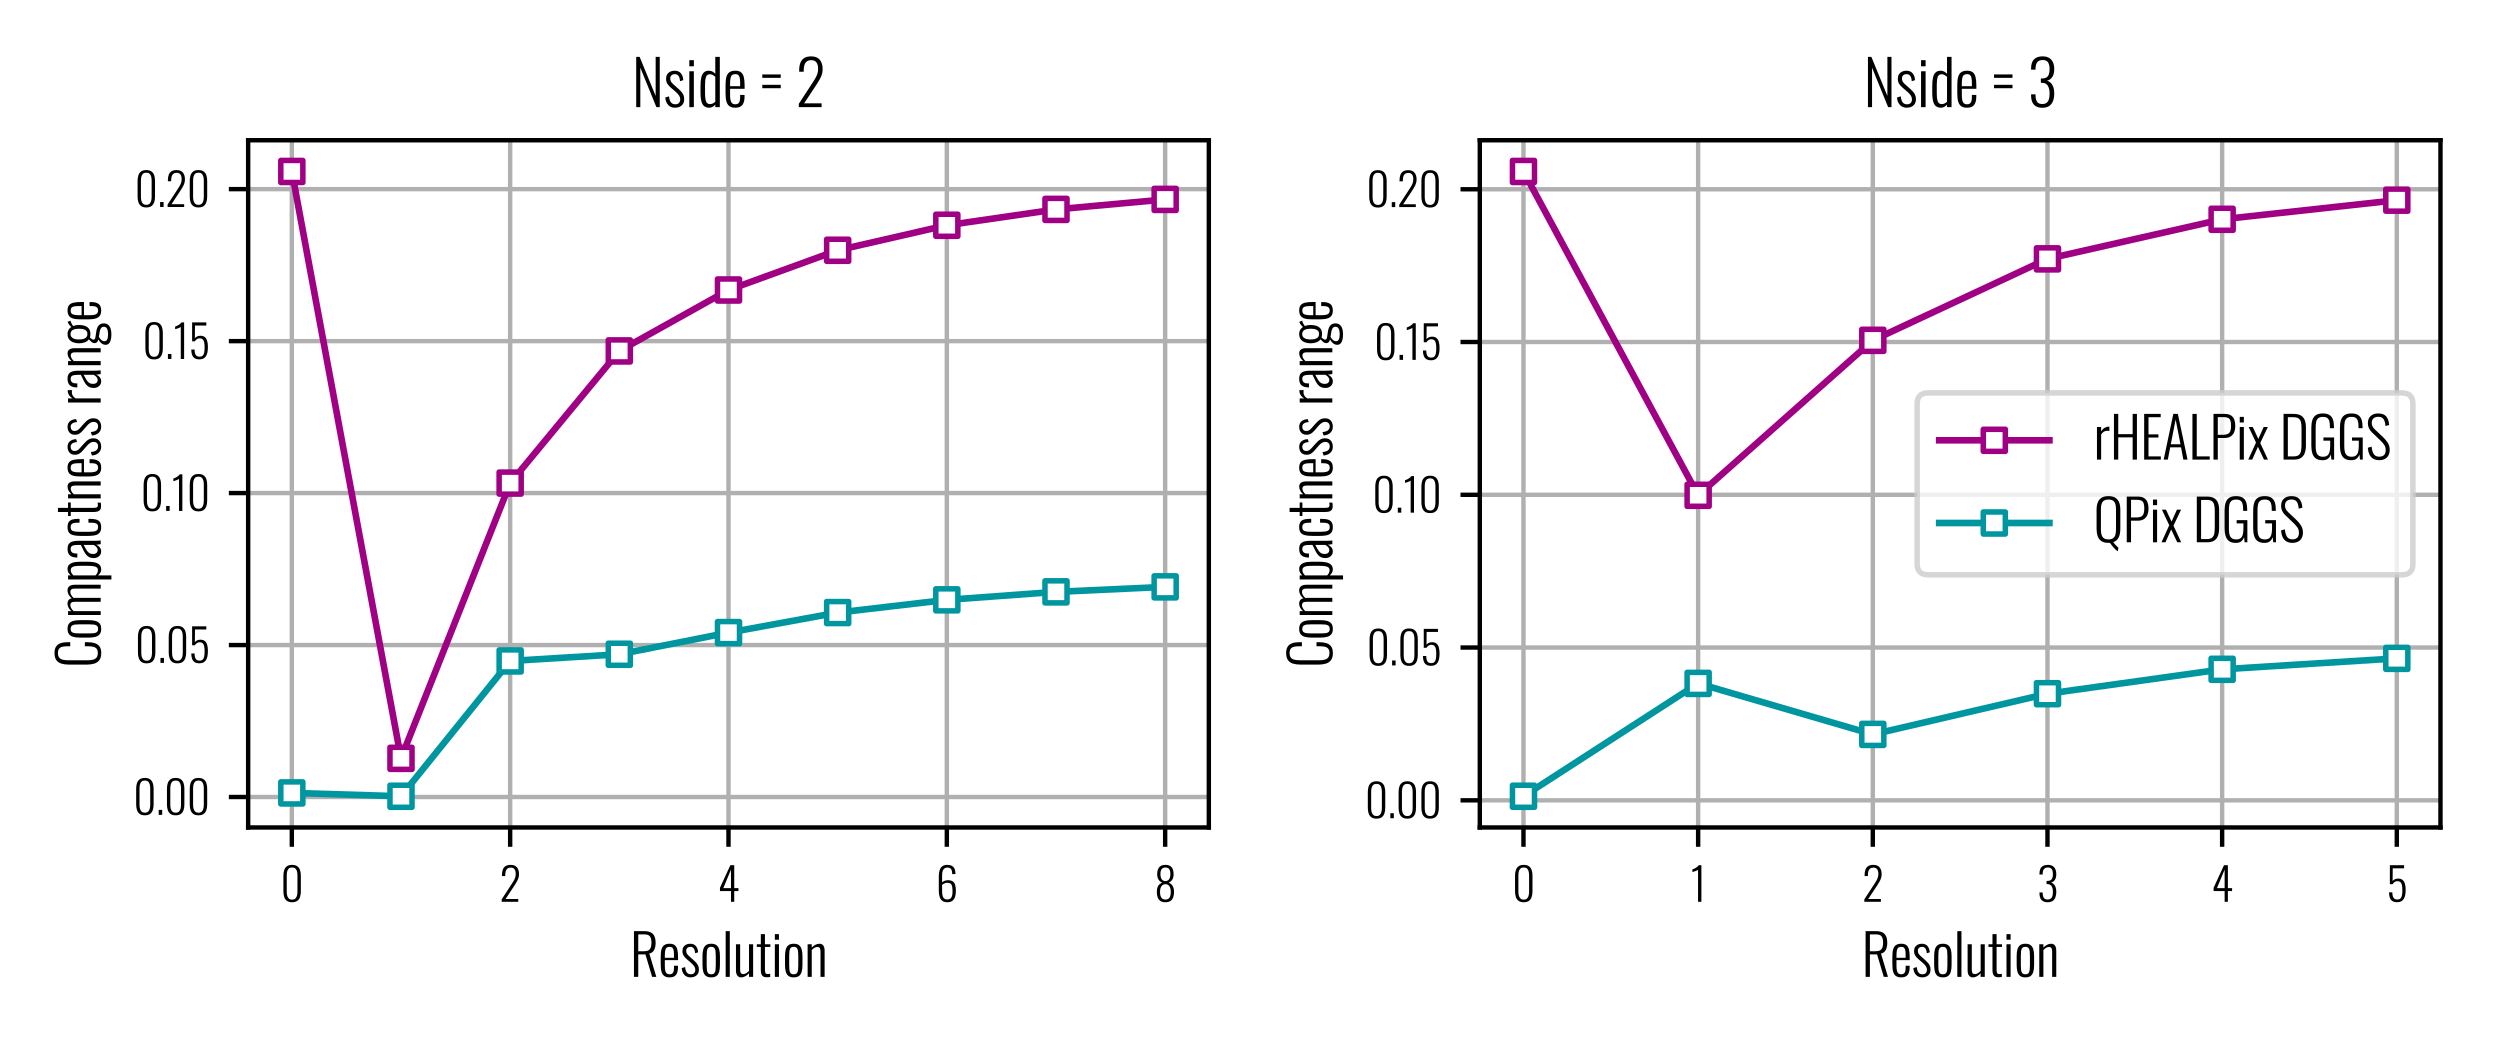<?xml version="1.0" encoding="utf-8" standalone="no"?>
<!DOCTYPE svg PUBLIC "-//W3C//DTD SVG 1.1//EN"
  "http://www.w3.org/Graphics/SVG/1.1/DTD/svg11.dtd">
<svg xmlns:xlink="http://www.w3.org/1999/xlink" width="453.543pt" height="189.921pt" viewBox="0 0 453.543 189.921" xmlns="http://www.w3.org/2000/svg" version="1.1">
 <defs>
  <style type="text/css">*{stroke-linejoin: round; stroke-linecap: butt}</style>
 </defs>
 <g id="figure_1">
  <g id="patch_1">
   <path d="M 0 189.921 
L 453.543 189.921 
L 453.543 0 
L 0 0 
z
" style="fill: #ffffff"/>
  </g>
  <g id="axes_1">
   <g id="patch_2">
    <path d="M 45.02 150.121 
L 219.302 150.121 
L 219.302 25.44 
L 45.02 25.44 
z
" style="fill: #ffffff"/>
   </g>
   <g id="matplotlib.axis_1">
    <g id="xtick_1">
     <g id="line2d_1">
      <path d="M 52.942 150.121 
L 52.942 25.44 
" clip-path="url(#p1d7fa2c483)" style="fill: none; stroke: #b0b0b0; stroke-width: 0.8; stroke-linecap: square"/>
     </g>
     <g id="line2d_2">
      <defs>
       <path id="m07ea59e44d" d="M 0 0 
L 0 3.5 
" style="stroke: #000000; stroke-width: 0.8"/>
      </defs>
      <g>
       <use xlink:href="#m07ea59e44d" x="52.942" y="150.121" style="stroke: #000000; stroke-width: 0.8"/>
      </g>
     </g>
     <g id="text_1">
      <!-- 0 -->
      <g transform="translate(50.874 163.601) scale(0.08 -0.08)">
       <defs>
        <path id="Oswald-Light-30" d="M 1651 -64 
Q 1190 -64 921 134 
Q 653 333 537 678 
Q 422 1024 422 1466 
L 422 3718 
Q 422 4166 540 4508 
Q 659 4851 931 5043 
Q 1203 5235 1651 5235 
Q 2112 5235 2384 5043 
Q 2656 4851 2774 4508 
Q 2893 4166 2893 3718 
L 2893 1466 
Q 2893 1018 2774 672 
Q 2656 326 2387 131 
Q 2118 -64 1651 -64 
z
M 1651 307 
Q 1952 307 2115 460 
Q 2278 614 2345 867 
Q 2413 1120 2413 1427 
L 2413 3750 
Q 2413 4064 2345 4317 
Q 2278 4570 2118 4717 
Q 1958 4864 1651 4864 
Q 1357 4864 1193 4717 
Q 1030 4570 963 4317 
Q 896 4064 896 3750 
L 896 1427 
Q 896 1120 963 867 
Q 1030 614 1196 460 
Q 1363 307 1651 307 
z
" transform="scale(0.016)"/>
       </defs>
       <use xlink:href="#Oswald-Light-30"/>
      </g>
     </g>
    </g>
    <g id="xtick_2">
     <g id="line2d_3">
      <path d="M 92.551 150.121 
L 92.551 25.44 
" clip-path="url(#p1d7fa2c483)" style="fill: none; stroke: #b0b0b0; stroke-width: 0.8; stroke-linecap: square"/>
     </g>
     <g id="line2d_4">
      <g>
       <use xlink:href="#m07ea59e44d" x="92.551" y="150.121" style="stroke: #000000; stroke-width: 0.8"/>
      </g>
     </g>
     <g id="text_2">
      <!-- 2 -->
      <g transform="translate(90.611 163.601) scale(0.08 -0.08)">
       <defs>
        <path id="Oswald-Light-32" d="M 314 0 
L 314 346 
L 1709 2483 
Q 1862 2720 1996 2941 
Q 2131 3162 2217 3405 
Q 2304 3648 2304 3955 
Q 2304 4371 2134 4608 
Q 1965 4845 1613 4845 
Q 1299 4845 1126 4704 
Q 954 4563 886 4316 
Q 819 4070 819 3763 
L 819 3648 
L 352 3648 
L 352 3776 
Q 352 4256 480 4579 
Q 608 4902 880 5068 
Q 1152 5235 1594 5235 
Q 2182 5235 2476 4886 
Q 2771 4538 2771 3917 
Q 2771 3603 2681 3340 
Q 2592 3078 2451 2838 
Q 2310 2598 2157 2355 
L 864 397 
L 2662 397 
L 2662 0 
L 314 0 
z
" transform="scale(0.016)"/>
       </defs>
       <use xlink:href="#Oswald-Light-32"/>
      </g>
     </g>
    </g>
    <g id="xtick_3">
     <g id="line2d_5">
      <path d="M 132.161 150.121 
L 132.161 25.44 
" clip-path="url(#p1d7fa2c483)" style="fill: none; stroke: #b0b0b0; stroke-width: 0.8; stroke-linecap: square"/>
     </g>
     <g id="line2d_6">
      <g>
       <use xlink:href="#m07ea59e44d" x="132.161" y="150.121" style="stroke: #000000; stroke-width: 0.8"/>
      </g>
     </g>
     <g id="text_3">
      <!-- 4 -->
      <g transform="translate(130.205 163.601) scale(0.08 -0.08)">
       <defs>
        <path id="Oswald-Light-34" d="M 1882 0 
L 1882 1517 
L 320 1517 
L 320 1990 
L 1792 5184 
L 2342 5184 
L 2342 1939 
L 2938 1939 
L 2938 1517 
L 2342 1517 
L 2342 0 
L 1882 0 
z
M 794 1939 
L 1882 1939 
L 1882 4563 
L 794 1939 
z
" transform="scale(0.016)"/>
       </defs>
       <use xlink:href="#Oswald-Light-34"/>
      </g>
     </g>
    </g>
    <g id="xtick_4">
     <g id="line2d_7">
      <path d="M 171.77 150.121 
L 171.77 25.44 
" clip-path="url(#p1d7fa2c483)" style="fill: none; stroke: #b0b0b0; stroke-width: 0.8; stroke-linecap: square"/>
     </g>
     <g id="line2d_8">
      <g>
       <use xlink:href="#m07ea59e44d" x="171.77" y="150.121" style="stroke: #000000; stroke-width: 0.8"/>
      </g>
     </g>
     <g id="text_4">
      <!-- 6 -->
      <g transform="translate(169.774 163.601) scale(0.08 -0.08)">
       <defs>
        <path id="Oswald-Light-36" d="M 1619 -64 
Q 1190 -64 928 131 
Q 666 326 544 694 
Q 422 1062 422 1562 
L 422 3629 
Q 422 4109 537 4470 
Q 653 4832 915 5033 
Q 1178 5235 1613 5235 
Q 2003 5235 2259 5100 
Q 2515 4966 2646 4700 
Q 2778 4435 2778 4038 
Q 2778 4026 2781 3984 
Q 2784 3942 2784 3930 
L 2317 3930 
Q 2317 4429 2160 4640 
Q 2003 4851 1632 4851 
Q 1414 4851 1248 4745 
Q 1082 4640 986 4397 
Q 890 4154 890 3738 
L 890 2758 
Q 1005 2867 1225 2963 
Q 1446 3059 1722 3059 
Q 2150 3059 2393 2899 
Q 2637 2739 2739 2400 
Q 2842 2061 2842 1517 
Q 2842 1043 2720 684 
Q 2598 326 2332 131 
Q 2067 -64 1619 -64 
z
M 1619 326 
Q 1875 326 2038 438 
Q 2202 550 2285 793 
Q 2368 1037 2368 1427 
Q 2368 1850 2320 2131 
Q 2272 2413 2115 2553 
Q 1958 2694 1619 2694 
Q 1466 2694 1325 2646 
Q 1184 2598 1069 2531 
Q 954 2464 890 2400 
L 890 1504 
Q 890 1088 966 829 
Q 1043 570 1206 448 
Q 1370 326 1619 326 
z
" transform="scale(0.016)"/>
       </defs>
       <use xlink:href="#Oswald-Light-36"/>
      </g>
     </g>
    </g>
    <g id="xtick_5">
     <g id="line2d_9">
      <path d="M 211.38 150.121 
L 211.38 25.44 
" clip-path="url(#p1d7fa2c483)" style="fill: none; stroke: #b0b0b0; stroke-width: 0.8; stroke-linecap: square"/>
     </g>
     <g id="line2d_10">
      <g>
       <use xlink:href="#m07ea59e44d" x="211.38" y="150.121" style="stroke: #000000; stroke-width: 0.8"/>
      </g>
     </g>
     <g id="text_5">
      <!-- 8 -->
      <g transform="translate(209.384 163.601) scale(0.08 -0.08)">
       <defs>
        <path id="Oswald-Light-38" d="M 1600 -64 
Q 1152 -64 886 118 
Q 621 301 499 627 
Q 378 954 378 1389 
Q 378 1728 445 1955 
Q 512 2182 621 2329 
Q 730 2477 864 2566 
Q 998 2656 1126 2720 
Q 813 2848 621 3145 
Q 429 3443 429 3936 
Q 429 4314 544 4608 
Q 659 4902 918 5068 
Q 1178 5235 1600 5235 
Q 2022 5235 2278 5065 
Q 2534 4896 2646 4601 
Q 2758 4307 2758 3923 
Q 2758 3430 2569 3142 
Q 2381 2854 2067 2720 
Q 2195 2656 2329 2566 
Q 2464 2477 2569 2329 
Q 2675 2182 2745 1955 
Q 2816 1728 2816 1389 
Q 2816 954 2697 627 
Q 2579 301 2310 118 
Q 2042 -64 1600 -64 
z
M 1600 314 
Q 1856 314 2022 429 
Q 2189 544 2272 784 
Q 2355 1024 2355 1389 
Q 2355 1709 2281 1949 
Q 2208 2189 2045 2336 
Q 1882 2483 1600 2502 
Q 1318 2483 1148 2336 
Q 979 2189 905 1949 
Q 832 1709 832 1389 
Q 832 1024 918 784 
Q 1005 544 1174 429 
Q 1344 314 1600 314 
z
M 1600 2931 
Q 1869 2944 2019 3078 
Q 2170 3213 2234 3440 
Q 2298 3667 2298 3942 
Q 2298 4390 2131 4624 
Q 1965 4858 1600 4858 
Q 1229 4858 1059 4624 
Q 890 4390 890 3942 
Q 890 3667 954 3440 
Q 1018 3213 1174 3078 
Q 1331 2944 1600 2931 
z
" transform="scale(0.016)"/>
       </defs>
       <use xlink:href="#Oswald-Light-38"/>
      </g>
     </g>
    </g>
    <g id="text_6">
     <!-- Resolution -->
     <g transform="translate(114.284 177.221) scale(0.1 -0.1)">
      <defs>
       <path id="Oswald-Light-52" d="M 454 0 
L 454 5184 
L 1626 5184 
Q 2112 5184 2390 5027 
Q 2669 4870 2790 4572 
Q 2912 4275 2912 3866 
Q 2912 3578 2848 3322 
Q 2784 3066 2630 2886 
Q 2477 2707 2195 2650 
L 2989 0 
L 2515 0 
L 1754 2547 
L 941 2547 
L 941 0 
L 454 0 
z
M 941 2906 
L 1600 2906 
Q 1926 2906 2105 3014 
Q 2285 3123 2361 3334 
Q 2438 3546 2438 3866 
Q 2438 4346 2272 4582 
Q 2106 4819 1613 4819 
L 941 4819 
L 941 2906 
z
" transform="scale(0.016)"/>
       <path id="Oswald-Light-65" d="M 1286 -58 
Q 941 -58 720 80 
Q 499 218 393 538 
Q 288 858 288 1389 
L 288 2323 
Q 288 2874 397 3184 
Q 506 3494 730 3625 
Q 954 3757 1293 3757 
Q 1683 3757 1888 3590 
Q 2093 3424 2173 3088 
Q 2253 2752 2253 2227 
L 2253 1894 
L 755 1894 
L 755 1248 
Q 755 890 809 682 
Q 864 474 982 384 
Q 1101 294 1286 294 
Q 1427 294 1542 348 
Q 1658 403 1725 560 
Q 1792 717 1792 1005 
L 1792 1261 
L 2246 1261 
L 2246 1056 
Q 2246 550 2038 246 
Q 1830 -58 1286 -58 
z
M 755 2163 
L 1792 2163 
L 1792 2470 
Q 1792 2765 1760 2973 
Q 1728 3181 1622 3293 
Q 1517 3405 1286 3405 
Q 1094 3405 976 3321 
Q 858 3238 806 3024 
Q 755 2810 755 2413 
L 755 2163 
z
" transform="scale(0.016)"/>
       <path id="Oswald-Light-73" d="M 1203 -58 
Q 762 -58 499 227 
Q 237 512 198 992 
L 589 1114 
Q 627 685 787 489 
Q 947 294 1235 294 
Q 1478 294 1609 432 
Q 1741 570 1741 819 
Q 1741 998 1632 1180 
Q 1523 1363 1293 1562 
L 787 1997 
Q 538 2208 410 2419 
Q 282 2630 282 2925 
Q 282 3194 394 3376 
Q 506 3558 704 3657 
Q 902 3757 1165 3757 
Q 1594 3757 1814 3485 
Q 2035 3213 2054 2784 
L 1722 2675 
Q 1702 2925 1638 3088 
Q 1574 3251 1459 3328 
Q 1344 3405 1184 3405 
Q 973 3405 841 3286 
Q 710 3168 710 2957 
Q 710 2790 774 2662 
Q 838 2534 1011 2374 
L 1536 1907 
Q 1690 1773 1830 1619 
Q 1971 1466 2060 1277 
Q 2150 1088 2150 832 
Q 2150 544 2032 349 
Q 1914 154 1702 48 
Q 1491 -58 1203 -58 
z
" transform="scale(0.016)"/>
       <path id="Oswald-Light-6f" d="M 1274 -58 
Q 896 -58 681 105 
Q 467 269 377 579 
Q 288 890 288 1338 
L 288 2362 
Q 288 2810 377 3120 
Q 467 3430 681 3593 
Q 896 3757 1274 3757 
Q 1664 3757 1875 3593 
Q 2086 3430 2176 3120 
Q 2266 2810 2266 2362 
L 2266 1338 
Q 2266 890 2176 579 
Q 2086 269 1875 105 
Q 1664 -58 1274 -58 
z
M 1274 294 
Q 1517 294 1629 422 
Q 1741 550 1766 784 
Q 1792 1018 1792 1312 
L 1792 2387 
Q 1792 2688 1766 2915 
Q 1741 3142 1629 3273 
Q 1517 3405 1274 3405 
Q 1030 3405 921 3273 
Q 813 3142 787 2915 
Q 762 2688 762 2387 
L 762 1312 
Q 762 1018 787 784 
Q 813 550 921 422 
Q 1030 294 1274 294 
z
" transform="scale(0.016)"/>
       <path id="Oswald-Light-6c" d="M 422 0 
L 422 5184 
L 890 5184 
L 890 0 
L 422 0 
z
" transform="scale(0.016)"/>
       <path id="Oswald-Light-75" d="M 902 -58 
Q 717 -58 589 38 
Q 461 134 393 307 
Q 326 480 326 730 
L 326 3699 
L 800 3699 
L 800 832 
Q 800 544 886 429 
Q 973 314 1152 314 
Q 1318 314 1488 416 
Q 1658 518 1805 678 
L 1805 3699 
L 2272 3699 
L 2272 0 
L 1805 0 
L 1805 410 
Q 1626 205 1395 73 
Q 1165 -58 902 -58 
z
" transform="scale(0.016)"/>
       <path id="Oswald-Light-74" d="M 1235 -45 
Q 966 -45 822 60 
Q 678 166 624 348 
Q 570 531 570 768 
L 570 3392 
L 115 3392 
L 115 3699 
L 570 3699 
L 570 4845 
L 1037 4845 
L 1037 3699 
L 1651 3699 
L 1651 3392 
L 1037 3392 
L 1037 813 
Q 1037 544 1097 432 
Q 1158 320 1363 320 
Q 1421 320 1494 329 
Q 1568 339 1632 352 
L 1632 -6 
Q 1536 -26 1433 -35 
Q 1331 -45 1235 -45 
z
" transform="scale(0.016)"/>
       <path id="Oswald-Light-69" d="M 410 0 
L 410 3699 
L 877 3699 
L 877 0 
L 410 0 
z
M 410 4211 
L 410 4845 
L 877 4845 
L 877 4211 
L 410 4211 
z
" transform="scale(0.016)"/>
       <path id="Oswald-Light-6e" d="M 358 0 
L 358 3699 
L 826 3699 
L 826 3315 
Q 1005 3507 1229 3632 
Q 1453 3757 1715 3757 
Q 1901 3757 2029 3664 
Q 2157 3571 2221 3395 
Q 2285 3219 2285 2970 
L 2285 0 
L 1818 0 
L 1818 2867 
Q 1818 3155 1731 3273 
Q 1645 3392 1466 3392 
Q 1306 3392 1139 3296 
Q 973 3200 826 3046 
L 826 0 
L 358 0 
z
" transform="scale(0.016)"/>
      </defs>
      <use xlink:href="#Oswald-Light-52"/>
      <use xlink:href="#Oswald-Light-65" x="51.2"/>
      <use xlink:href="#Oswald-Light-73" x="90.7"/>
      <use xlink:href="#Oswald-Light-6f" x="127"/>
      <use xlink:href="#Oswald-Light-6c" x="166.9"/>
      <use xlink:href="#Oswald-Light-75" x="187.1"/>
      <use xlink:href="#Oswald-Light-74" x="228.3"/>
      <use xlink:href="#Oswald-Light-69" x="256.3"/>
      <use xlink:href="#Oswald-Light-6f" x="276.7"/>
      <use xlink:href="#Oswald-Light-6e" x="316.6"/>
     </g>
    </g>
   </g>
   <g id="matplotlib.axis_2">
    <g id="ytick_1">
     <g id="line2d_11">
      <path d="M 45.02 144.59 
L 219.302 144.59 
" clip-path="url(#p1d7fa2c483)" style="fill: none; stroke: #b0b0b0; stroke-width: 0.8; stroke-linecap: square"/>
     </g>
     <g id="line2d_12">
      <defs>
       <path id="m5594e88e4d" d="M 0 0 
L -3.5 0 
" style="stroke: #000000; stroke-width: 0.8"/>
      </defs>
      <g>
       <use xlink:href="#m5594e88e4d" x="45.02" y="144.59" style="stroke: #000000; stroke-width: 0.8"/>
      </g>
     </g>
     <g id="text_7">
      <!-- 0.00 -->
      <g transform="translate(24.164 147.83) scale(0.08 -0.08)">
       <defs>
        <path id="Oswald-Light-2e" d="M 384 0 
L 384 704 
L 877 704 
L 877 0 
L 384 0 
z
" transform="scale(0.016)"/>
       </defs>
       <use xlink:href="#Oswald-Light-30"/>
       <use xlink:href="#Oswald-Light-2e" x="51.7"/>
       <use xlink:href="#Oswald-Light-30" x="69.8"/>
       <use xlink:href="#Oswald-Light-30" x="121.5"/>
      </g>
     </g>
    </g>
    <g id="ytick_2">
     <g id="line2d_13">
      <path d="M 45.02 117.021 
L 219.302 117.021 
" clip-path="url(#p1d7fa2c483)" style="fill: none; stroke: #b0b0b0; stroke-width: 0.8; stroke-linecap: square"/>
     </g>
     <g id="line2d_14">
      <g>
       <use xlink:href="#m5594e88e4d" x="45.02" y="117.021" style="stroke: #000000; stroke-width: 0.8"/>
      </g>
     </g>
     <g id="text_8">
      <!-- 0.05 -->
      <g transform="translate(24.484 120.261) scale(0.08 -0.08)">
       <defs>
        <path id="Oswald-Light-35" d="M 1542 -58 
Q 1126 -58 873 102 
Q 621 262 505 576 
Q 390 890 390 1338 
L 858 1338 
Q 858 1024 922 793 
Q 986 563 1139 441 
Q 1293 320 1562 320 
Q 1856 320 2009 470 
Q 2163 621 2220 915 
Q 2278 1210 2278 1638 
Q 2278 2112 2211 2393 
Q 2144 2675 1987 2800 
Q 1830 2925 1568 2925 
Q 1370 2925 1197 2816 
Q 1024 2707 896 2496 
L 506 2496 
L 506 5184 
L 2522 5184 
L 2522 4742 
L 915 4742 
L 896 2944 
Q 1011 3091 1206 3190 
Q 1402 3290 1690 3290 
Q 2074 3290 2307 3101 
Q 2541 2912 2643 2553 
Q 2746 2195 2746 1696 
Q 2746 1280 2682 953 
Q 2618 627 2474 400 
Q 2330 173 2102 57 
Q 1875 -58 1542 -58 
z
" transform="scale(0.016)"/>
       </defs>
       <use xlink:href="#Oswald-Light-30"/>
       <use xlink:href="#Oswald-Light-2e" x="51.7"/>
       <use xlink:href="#Oswald-Light-30" x="69.8"/>
       <use xlink:href="#Oswald-Light-35" x="121.5"/>
      </g>
     </g>
    </g>
    <g id="ytick_3">
     <g id="line2d_15">
      <path d="M 45.02 89.452 
L 219.302 89.452 
" clip-path="url(#p1d7fa2c483)" style="fill: none; stroke: #b0b0b0; stroke-width: 0.8; stroke-linecap: square"/>
     </g>
     <g id="line2d_16">
      <g>
       <use xlink:href="#m5594e88e4d" x="45.02" y="89.452" style="stroke: #000000; stroke-width: 0.8"/>
      </g>
     </g>
     <g id="text_9">
      <!-- 0.10 -->
      <g transform="translate(25.516 92.692) scale(0.08 -0.08)">
       <defs>
        <path id="Oswald-Light-31" d="M 1075 0 
L 1075 4557 
Q 1037 4499 921 4441 
Q 806 4384 668 4339 
Q 531 4294 419 4259 
Q 307 4224 275 4218 
L 275 4595 
Q 365 4621 486 4672 
Q 608 4723 729 4796 
Q 851 4870 969 4966 
Q 1088 5062 1171 5184 
L 1549 5184 
L 1549 0 
L 1075 0 
z
" transform="scale(0.016)"/>
       </defs>
       <use xlink:href="#Oswald-Light-30"/>
       <use xlink:href="#Oswald-Light-2e" x="51.7"/>
       <use xlink:href="#Oswald-Light-31" x="69.8"/>
       <use xlink:href="#Oswald-Light-30" x="104.6"/>
      </g>
     </g>
    </g>
    <g id="ytick_4">
     <g id="line2d_17">
      <path d="M 45.02 61.883 
L 219.302 61.883 
" clip-path="url(#p1d7fa2c483)" style="fill: none; stroke: #b0b0b0; stroke-width: 0.8; stroke-linecap: square"/>
     </g>
     <g id="line2d_18">
      <g>
       <use xlink:href="#m5594e88e4d" x="45.02" y="61.883" style="stroke: #000000; stroke-width: 0.8"/>
      </g>
     </g>
     <g id="text_10">
      <!-- 0.15 -->
      <g transform="translate(25.836 65.123) scale(0.08 -0.08)">
       <use xlink:href="#Oswald-Light-30"/>
       <use xlink:href="#Oswald-Light-2e" x="51.7"/>
       <use xlink:href="#Oswald-Light-31" x="69.8"/>
       <use xlink:href="#Oswald-Light-35" x="104.6"/>
      </g>
     </g>
    </g>
    <g id="ytick_5">
     <g id="line2d_19">
      <path d="M 45.02 34.313 
L 219.302 34.313 
" clip-path="url(#p1d7fa2c483)" style="fill: none; stroke: #b0b0b0; stroke-width: 0.8; stroke-linecap: square"/>
     </g>
     <g id="line2d_20">
      <g>
       <use xlink:href="#m5594e88e4d" x="45.02" y="34.313" style="stroke: #000000; stroke-width: 0.8"/>
      </g>
     </g>
     <g id="text_11">
      <!-- 0.20 -->
      <g transform="translate(24.42 37.553) scale(0.08 -0.08)">
       <use xlink:href="#Oswald-Light-30"/>
       <use xlink:href="#Oswald-Light-2e" x="51.7"/>
       <use xlink:href="#Oswald-Light-32" x="69.8"/>
       <use xlink:href="#Oswald-Light-30" x="118.3"/>
      </g>
     </g>
    </g>
    <g id="text_12">
     <!-- Compactness range -->
     <g transform="translate(18.264 121.123) rotate(-90) scale(0.1 -0.1)">
      <defs>
       <path id="Oswald-Light-43" d="M 1658 -64 
Q 1133 -64 848 153 
Q 563 371 454 739 
Q 346 1107 346 1555 
L 346 3616 
Q 346 4096 458 4461 
Q 570 4826 858 5030 
Q 1146 5235 1658 5235 
Q 2125 5235 2390 5056 
Q 2656 4877 2771 4547 
Q 2886 4218 2886 3763 
L 2886 3450 
L 2426 3450 
L 2426 3750 
Q 2426 4090 2371 4333 
Q 2317 4576 2150 4710 
Q 1984 4845 1664 4845 
Q 1312 4845 1136 4701 
Q 960 4557 899 4294 
Q 838 4032 838 3686 
L 838 1478 
Q 838 1094 912 838 
Q 986 582 1165 454 
Q 1344 326 1664 326 
Q 1990 326 2153 467 
Q 2317 608 2371 861 
Q 2426 1114 2426 1453 
L 2426 1792 
L 2886 1792 
L 2886 1485 
Q 2886 1030 2780 681 
Q 2675 333 2409 134 
Q 2144 -64 1658 -64 
z
" transform="scale(0.016)"/>
       <path id="Oswald-Light-6d" d="M 358 0 
L 358 3699 
L 794 3699 
L 794 3322 
Q 979 3539 1203 3651 
Q 1427 3763 1664 3763 
Q 1856 3763 2019 3660 
Q 2182 3558 2253 3283 
Q 2445 3520 2675 3641 
Q 2906 3763 3162 3763 
Q 3322 3763 3466 3686 
Q 3610 3610 3699 3424 
Q 3789 3238 3789 2918 
L 3789 0 
L 3354 0 
L 3354 2906 
Q 3354 3232 3248 3337 
Q 3142 3443 2982 3443 
Q 2803 3443 2624 3340 
Q 2445 3238 2285 3059 
Q 2291 3027 2294 2992 
Q 2298 2957 2298 2918 
L 2298 0 
L 1856 0 
L 1856 2906 
Q 1856 3232 1750 3337 
Q 1645 3443 1485 3443 
Q 1312 3443 1133 3340 
Q 954 3238 794 3066 
L 794 0 
L 358 0 
z
" transform="scale(0.016)"/>
       <path id="Oswald-Light-70" d="M 358 -1216 
L 358 3699 
L 826 3699 
L 826 3392 
Q 941 3533 1113 3645 
Q 1286 3757 1536 3757 
Q 1805 3757 1968 3632 
Q 2131 3507 2220 3296 
Q 2310 3085 2342 2822 
Q 2374 2560 2374 2285 
L 2374 1504 
Q 2374 1030 2297 681 
Q 2221 333 2025 137 
Q 1830 -58 1485 -58 
Q 1261 -58 1097 57 
Q 934 173 826 294 
L 826 -1216 
L 358 -1216 
z
M 1414 314 
Q 1626 314 1731 448 
Q 1837 582 1872 848 
Q 1907 1114 1907 1491 
L 1907 2285 
Q 1907 2643 1872 2889 
Q 1837 3136 1728 3264 
Q 1619 3392 1402 3392 
Q 1222 3392 1072 3296 
Q 922 3200 826 3104 
L 826 582 
Q 928 474 1078 394 
Q 1229 314 1414 314 
z
" transform="scale(0.016)"/>
       <path id="Oswald-Light-61" d="M 922 -58 
Q 704 -58 537 54 
Q 371 166 275 355 
Q 179 544 179 768 
Q 179 1050 262 1248 
Q 346 1446 518 1603 
Q 691 1760 979 1910 
Q 1267 2061 1670 2246 
L 1670 2509 
Q 1670 2848 1632 3043 
Q 1594 3238 1494 3321 
Q 1395 3405 1210 3405 
Q 1069 3405 950 3347 
Q 832 3290 765 3152 
Q 698 3014 698 2771 
L 698 2643 
L 237 2650 
Q 243 3213 476 3485 
Q 710 3757 1235 3757 
Q 1734 3757 1936 3459 
Q 2138 3162 2138 2534 
L 2138 736 
Q 2138 640 2144 489 
Q 2150 339 2160 204 
Q 2170 70 2176 0 
L 1760 0 
Q 1741 122 1718 272 
Q 1696 422 1690 512 
Q 1613 288 1414 115 
Q 1216 -58 922 -58 
z
M 1075 339 
Q 1216 339 1328 409 
Q 1440 480 1529 579 
Q 1619 678 1670 781 
L 1670 1933 
Q 1402 1792 1206 1677 
Q 1011 1562 889 1453 
Q 768 1344 707 1206 
Q 646 1069 646 883 
Q 646 589 774 464 
Q 902 339 1075 339 
z
" transform="scale(0.016)"/>
       <path id="Oswald-Light-63" d="M 1280 -58 
Q 845 -58 633 134 
Q 422 326 355 656 
Q 288 986 288 1402 
L 288 2266 
Q 288 2778 371 3107 
Q 454 3437 668 3597 
Q 883 3757 1280 3757 
Q 1670 3757 1875 3609 
Q 2080 3462 2150 3193 
Q 2221 2925 2221 2573 
L 2221 2394 
L 1786 2394 
L 1786 2573 
Q 1786 2899 1738 3078 
Q 1690 3258 1578 3331 
Q 1466 3405 1280 3405 
Q 1062 3405 947 3302 
Q 832 3200 793 2966 
Q 755 2733 755 2342 
L 755 1306 
Q 755 749 864 521 
Q 973 294 1286 294 
Q 1504 294 1613 393 
Q 1722 493 1754 691 
Q 1786 890 1786 1184 
L 1786 1389 
L 2221 1389 
L 2221 1210 
Q 2221 838 2153 553 
Q 2086 269 1881 105 
Q 1677 -58 1280 -58 
z
" transform="scale(0.016)"/>
       <path id="Oswald-Light-20" transform="scale(0.016)"/>
       <path id="Oswald-Light-72" d="M 390 0 
L 390 3699 
L 864 3699 
L 864 3194 
Q 1043 3488 1273 3613 
Q 1504 3738 1715 3738 
Q 1734 3738 1753 3738 
Q 1773 3738 1798 3731 
L 1798 3232 
Q 1754 3251 1690 3260 
Q 1626 3270 1568 3270 
Q 1350 3270 1174 3168 
Q 998 3066 864 2842 
L 864 0 
L 390 0 
z
" transform="scale(0.016)"/>
       <path id="Oswald-Light-67" d="M 1306 -1216 
Q 941 -1216 669 -1145 
Q 397 -1075 253 -924 
Q 109 -774 109 -544 
Q 109 -352 211 -189 
Q 314 -26 467 96 
Q 621 218 781 288 
L 1037 230 
Q 941 166 816 70 
Q 691 -26 604 -147 
Q 518 -269 518 -422 
Q 518 -640 716 -739 
Q 915 -838 1325 -838 
Q 1702 -838 1929 -726 
Q 2157 -614 2157 -365 
Q 2157 -237 2102 -144 
Q 2048 -51 1901 19 
Q 1754 90 1459 134 
L 819 237 
Q 550 288 425 397 
Q 301 506 301 672 
Q 301 877 438 1040 
Q 576 1203 800 1395 
L 979 1267 
Q 883 1165 790 1040 
Q 698 915 698 806 
Q 698 710 771 662 
Q 845 614 1005 589 
L 1613 499 
Q 2061 435 2301 230 
Q 2541 26 2541 -352 
Q 2541 -646 2384 -841 
Q 2227 -1037 1948 -1126 
Q 1670 -1216 1306 -1216 
z
M 1338 1165 
Q 966 1165 732 1337 
Q 499 1510 390 1804 
Q 282 2099 282 2464 
Q 282 2822 394 3113 
Q 506 3405 736 3581 
Q 966 3757 1325 3757 
Q 1677 3757 1907 3574 
Q 2138 3392 2250 3094 
Q 2362 2797 2362 2458 
Q 2362 2086 2259 1792 
Q 2157 1498 1933 1331 
Q 1709 1165 1338 1165 
z
M 1338 1504 
Q 1536 1504 1654 1590 
Q 1773 1677 1833 1817 
Q 1894 1958 1913 2128 
Q 1933 2298 1933 2464 
Q 1933 2630 1910 2796 
Q 1888 2963 1824 3104 
Q 1760 3245 1641 3331 
Q 1523 3418 1331 3418 
Q 1139 3418 1020 3328 
Q 902 3238 832 3094 
Q 762 2950 739 2787 
Q 717 2624 717 2464 
Q 717 2310 739 2140 
Q 762 1971 826 1827 
Q 890 1683 1011 1593 
Q 1133 1504 1338 1504 
z
M 2221 3072 
L 2112 3270 
Q 2176 3398 2339 3532 
Q 2502 3667 2720 3750 
L 2848 3424 
Q 2739 3398 2608 3340 
Q 2477 3283 2368 3212 
Q 2259 3142 2221 3072 
z
" transform="scale(0.016)"/>
      </defs>
      <use xlink:href="#Oswald-Light-43"/>
      <use xlink:href="#Oswald-Light-6f" x="49.9"/>
      <use xlink:href="#Oswald-Light-6d" x="89.8"/>
      <use xlink:href="#Oswald-Light-70" x="154.2"/>
      <use xlink:href="#Oswald-Light-61" x="195.9"/>
      <use xlink:href="#Oswald-Light-63" x="234.4"/>
      <use xlink:href="#Oswald-Light-74" x="273.3"/>
      <use xlink:href="#Oswald-Light-6e" x="301.3"/>
      <use xlink:href="#Oswald-Light-65" x="342.2"/>
      <use xlink:href="#Oswald-Light-73" x="381.7"/>
      <use xlink:href="#Oswald-Light-73" x="418"/>
      <use xlink:href="#Oswald-Light-20" x="454.3"/>
      <use xlink:href="#Oswald-Light-72" x="474.7"/>
      <use xlink:href="#Oswald-Light-61" x="504.5"/>
      <use xlink:href="#Oswald-Light-6e" x="543"/>
      <use xlink:href="#Oswald-Light-67" x="583.9"/>
      <use xlink:href="#Oswald-Light-65" x="627.3"/>
     </g>
    </g>
   </g>
   <g id="line2d_21">
    <path d="M 52.942 31.107 
L 72.747 137.573 
L 92.551 87.643 
L 112.356 63.665 
L 132.161 52.611 
L 151.966 45.405 
L 171.77 40.865 
L 191.575 37.989 
L 211.38 36.175 
" clip-path="url(#p1d7fa2c483)" style="fill: none; stroke: #a00083; stroke-width: 1.2; stroke-linecap: square"/>
    <defs>
     <path id="m0ee934fa71" d="M -2 2 
L 2 2 
L 2 -2 
L -2 -2 
z
" style="stroke: #a00083; stroke-linejoin: miter"/>
    </defs>
    <g clip-path="url(#p1d7fa2c483)">
     <use xlink:href="#m0ee934fa71" x="52.942" y="31.107" style="fill: #ffffff; stroke: #a00083; stroke-linejoin: miter"/>
     <use xlink:href="#m0ee934fa71" x="72.747" y="137.573" style="fill: #ffffff; stroke: #a00083; stroke-linejoin: miter"/>
     <use xlink:href="#m0ee934fa71" x="92.551" y="87.643" style="fill: #ffffff; stroke: #a00083; stroke-linejoin: miter"/>
     <use xlink:href="#m0ee934fa71" x="112.356" y="63.665" style="fill: #ffffff; stroke: #a00083; stroke-linejoin: miter"/>
     <use xlink:href="#m0ee934fa71" x="132.161" y="52.611" style="fill: #ffffff; stroke: #a00083; stroke-linejoin: miter"/>
     <use xlink:href="#m0ee934fa71" x="151.966" y="45.405" style="fill: #ffffff; stroke: #a00083; stroke-linejoin: miter"/>
     <use xlink:href="#m0ee934fa71" x="171.77" y="40.865" style="fill: #ffffff; stroke: #a00083; stroke-linejoin: miter"/>
     <use xlink:href="#m0ee934fa71" x="191.575" y="37.989" style="fill: #ffffff; stroke: #a00083; stroke-linejoin: miter"/>
     <use xlink:href="#m0ee934fa71" x="211.38" y="36.175" style="fill: #ffffff; stroke: #a00083; stroke-linejoin: miter"/>
    </g>
   </g>
   <g id="line2d_22">
    <path d="M 52.942 143.852 
L 72.747 144.454 
L 92.551 119.907 
L 112.356 118.694 
L 132.161 114.767 
L 151.966 111.133 
L 171.77 108.823 
L 191.575 107.374 
L 211.38 106.468 
" clip-path="url(#p1d7fa2c483)" style="fill: none; stroke: #0096a0; stroke-width: 1.2; stroke-linecap: square"/>
    <defs>
     <path id="m008667d90a" d="M -2 2 
L 2 2 
L 2 -2 
L -2 -2 
z
" style="stroke: #0096a0; stroke-linejoin: miter"/>
    </defs>
    <g clip-path="url(#p1d7fa2c483)">
     <use xlink:href="#m008667d90a" x="52.942" y="143.852" style="fill: #ffffff; stroke: #0096a0; stroke-linejoin: miter"/>
     <use xlink:href="#m008667d90a" x="72.747" y="144.454" style="fill: #ffffff; stroke: #0096a0; stroke-linejoin: miter"/>
     <use xlink:href="#m008667d90a" x="92.551" y="119.907" style="fill: #ffffff; stroke: #0096a0; stroke-linejoin: miter"/>
     <use xlink:href="#m008667d90a" x="112.356" y="118.694" style="fill: #ffffff; stroke: #0096a0; stroke-linejoin: miter"/>
     <use xlink:href="#m008667d90a" x="132.161" y="114.767" style="fill: #ffffff; stroke: #0096a0; stroke-linejoin: miter"/>
     <use xlink:href="#m008667d90a" x="151.966" y="111.133" style="fill: #ffffff; stroke: #0096a0; stroke-linejoin: miter"/>
     <use xlink:href="#m008667d90a" x="171.77" y="108.823" style="fill: #ffffff; stroke: #0096a0; stroke-linejoin: miter"/>
     <use xlink:href="#m008667d90a" x="191.575" y="107.374" style="fill: #ffffff; stroke: #0096a0; stroke-linejoin: miter"/>
     <use xlink:href="#m008667d90a" x="211.38" y="106.468" style="fill: #ffffff; stroke: #0096a0; stroke-linejoin: miter"/>
    </g>
   </g>
   <g id="patch_3">
    <path d="M 45.02 150.121 
L 45.02 25.44 
" style="fill: none; stroke: #000000; stroke-width: 0.8; stroke-linejoin: miter; stroke-linecap: square"/>
   </g>
   <g id="patch_4">
    <path d="M 219.302 150.121 
L 219.302 25.44 
" style="fill: none; stroke: #000000; stroke-width: 0.8; stroke-linejoin: miter; stroke-linecap: square"/>
   </g>
   <g id="patch_5">
    <path d="M 45.02 150.121 
L 219.302 150.121 
" style="fill: none; stroke: #000000; stroke-width: 0.8; stroke-linejoin: miter; stroke-linecap: square"/>
   </g>
   <g id="patch_6">
    <path d="M 45.02 25.44 
L 219.302 25.44 
" style="fill: none; stroke: #000000; stroke-width: 0.8; stroke-linejoin: miter; stroke-linecap: square"/>
   </g>
   <g id="text_13">
    <!-- Nside = 2 -->
    <g transform="translate(114.621 19.44) scale(0.11 -0.11)">
     <defs>
      <path id="Oswald-Light-4e" d="M 454 0 
L 454 5184 
L 806 5184 
L 2458 1158 
L 2458 5184 
L 2880 5184 
L 2880 0 
L 2534 0 
L 877 4070 
L 877 0 
L 454 0 
z
" transform="scale(0.016)"/>
      <path id="Oswald-Light-64" d="M 1178 -58 
Q 704 -58 496 300 
Q 288 659 288 1491 
L 288 2176 
Q 288 2662 358 3014 
Q 429 3366 617 3561 
Q 806 3757 1158 3757 
Q 1376 3757 1539 3657 
Q 1702 3558 1811 3437 
L 1811 5184 
L 2278 5184 
L 2278 0 
L 1811 0 
L 1811 262 
Q 1702 141 1545 41 
Q 1389 -58 1178 -58 
z
M 1274 314 
Q 1427 314 1564 384 
Q 1702 454 1811 557 
L 1811 3130 
Q 1715 3219 1574 3305 
Q 1434 3392 1261 3392 
Q 954 3392 854 3120 
Q 755 2848 755 2330 
L 755 1453 
Q 755 1082 796 826 
Q 838 570 950 442 
Q 1062 314 1274 314 
z
" transform="scale(0.016)"/>
      <path id="Oswald-Light-3d" d="M 333 3021 
L 333 3373 
L 2234 3373 
L 2234 3021 
L 333 3021 
z
M 333 1952 
L 333 2304 
L 2234 2304 
L 2234 1952 
L 333 1952 
z
" transform="scale(0.016)"/>
     </defs>
     <use xlink:href="#Oswald-Light-4e"/>
     <use xlink:href="#Oswald-Light-73" x="52"/>
     <use xlink:href="#Oswald-Light-69" x="88.3"/>
     <use xlink:href="#Oswald-Light-64" x="108.7"/>
     <use xlink:href="#Oswald-Light-65" x="150"/>
     <use xlink:href="#Oswald-Light-20" x="189.5"/>
     <use xlink:href="#Oswald-Light-3d" x="209.9"/>
     <use xlink:href="#Oswald-Light-20" x="250"/>
     <use xlink:href="#Oswald-Light-32" x="270.4"/>
    </g>
   </g>
  </g>
  <g id="axes_2">
   <g id="patch_7">
    <path d="M 268.462 150.121 
L 442.743 150.121 
L 442.743 25.44 
L 268.462 25.44 
z
" style="fill: #ffffff"/>
   </g>
   <g id="matplotlib.axis_3">
    <g id="xtick_6">
     <g id="line2d_23">
      <path d="M 276.384 150.121 
L 276.384 25.44 
" clip-path="url(#p16885dfe6b)" style="fill: none; stroke: #b0b0b0; stroke-width: 0.8; stroke-linecap: square"/>
     </g>
     <g id="line2d_24">
      <g>
       <use xlink:href="#m07ea59e44d" x="276.384" y="150.121" style="stroke: #000000; stroke-width: 0.8"/>
      </g>
     </g>
     <g id="text_14">
      <!-- 0 -->
      <g transform="translate(274.315 163.601) scale(0.08 -0.08)">
       <use xlink:href="#Oswald-Light-30"/>
      </g>
     </g>
    </g>
    <g id="xtick_7">
     <g id="line2d_25">
      <path d="M 308.071 150.121 
L 308.071 25.44 
" clip-path="url(#p16885dfe6b)" style="fill: none; stroke: #b0b0b0; stroke-width: 0.8; stroke-linecap: square"/>
     </g>
     <g id="line2d_26">
      <g>
       <use xlink:href="#m07ea59e44d" x="308.071" y="150.121" style="stroke: #000000; stroke-width: 0.8"/>
      </g>
     </g>
     <g id="text_15">
      <!-- 1 -->
      <g transform="translate(306.679 163.601) scale(0.08 -0.08)">
       <use xlink:href="#Oswald-Light-31"/>
      </g>
     </g>
    </g>
    <g id="xtick_8">
     <g id="line2d_27">
      <path d="M 339.759 150.121 
L 339.759 25.44 
" clip-path="url(#p16885dfe6b)" style="fill: none; stroke: #b0b0b0; stroke-width: 0.8; stroke-linecap: square"/>
     </g>
     <g id="line2d_28">
      <g>
       <use xlink:href="#m07ea59e44d" x="339.759" y="150.121" style="stroke: #000000; stroke-width: 0.8"/>
      </g>
     </g>
     <g id="text_16">
      <!-- 2 -->
      <g transform="translate(337.819 163.601) scale(0.08 -0.08)">
       <use xlink:href="#Oswald-Light-32"/>
      </g>
     </g>
    </g>
    <g id="xtick_9">
     <g id="line2d_29">
      <path d="M 371.446 150.121 
L 371.446 25.44 
" clip-path="url(#p16885dfe6b)" style="fill: none; stroke: #b0b0b0; stroke-width: 0.8; stroke-linecap: square"/>
     </g>
     <g id="line2d_30">
      <g>
       <use xlink:href="#m07ea59e44d" x="371.446" y="150.121" style="stroke: #000000; stroke-width: 0.8"/>
      </g>
     </g>
     <g id="text_17">
      <!-- 3 -->
      <g transform="translate(369.518 163.601) scale(0.08 -0.08)">
       <defs>
        <path id="Oswald-Light-33" d="M 1523 -64 
Q 1120 -64 864 93 
Q 608 250 489 531 
Q 371 813 371 1197 
L 371 1325 
L 826 1325 
Q 826 1312 826 1273 
Q 826 1235 826 1216 
Q 832 941 896 739 
Q 960 538 1113 429 
Q 1267 320 1523 320 
Q 1766 320 1936 425 
Q 2106 531 2192 774 
Q 2278 1018 2278 1408 
Q 2278 1888 2105 2192 
Q 1933 2496 1504 2509 
Q 1491 2509 1440 2509 
Q 1389 2509 1376 2509 
L 1376 2957 
Q 1389 2957 1440 2957 
Q 1491 2957 1504 2957 
Q 1920 2957 2099 3190 
Q 2278 3424 2278 3942 
Q 2278 4346 2128 4602 
Q 1978 4858 1574 4858 
Q 1184 4858 1008 4637 
Q 832 4416 826 3955 
Q 826 3942 826 3913 
Q 826 3885 826 3866 
L 371 3866 
L 371 3987 
Q 371 4371 489 4649 
Q 608 4928 877 5081 
Q 1146 5235 1568 5235 
Q 1978 5235 2240 5068 
Q 2502 4902 2630 4611 
Q 2758 4320 2758 3942 
Q 2758 3398 2550 3100 
Q 2342 2803 2016 2726 
Q 2208 2675 2377 2521 
Q 2547 2368 2652 2096 
Q 2758 1824 2758 1414 
Q 2758 979 2633 643 
Q 2509 307 2240 121 
Q 1971 -64 1523 -64 
z
" transform="scale(0.016)"/>
       </defs>
       <use xlink:href="#Oswald-Light-33"/>
      </g>
     </g>
    </g>
    <g id="xtick_10">
     <g id="line2d_31">
      <path d="M 403.134 150.121 
L 403.134 25.44 
" clip-path="url(#p16885dfe6b)" style="fill: none; stroke: #b0b0b0; stroke-width: 0.8; stroke-linecap: square"/>
     </g>
     <g id="line2d_32">
      <g>
       <use xlink:href="#m07ea59e44d" x="403.134" y="150.121" style="stroke: #000000; stroke-width: 0.8"/>
      </g>
     </g>
     <g id="text_18">
      <!-- 4 -->
      <g transform="translate(401.178 163.601) scale(0.08 -0.08)">
       <use xlink:href="#Oswald-Light-34"/>
      </g>
     </g>
    </g>
    <g id="xtick_11">
     <g id="line2d_33">
      <path d="M 434.821 150.121 
L 434.821 25.44 
" clip-path="url(#p16885dfe6b)" style="fill: none; stroke: #b0b0b0; stroke-width: 0.8; stroke-linecap: square"/>
     </g>
     <g id="line2d_34">
      <g>
       <use xlink:href="#m07ea59e44d" x="434.821" y="150.121" style="stroke: #000000; stroke-width: 0.8"/>
      </g>
     </g>
     <g id="text_19">
      <!-- 5 -->
      <g transform="translate(432.913 163.601) scale(0.08 -0.08)">
       <use xlink:href="#Oswald-Light-35"/>
      </g>
     </g>
    </g>
    <g id="text_20">
     <!-- Resolution -->
     <g transform="translate(337.726 177.221) scale(0.1 -0.1)">
      <use xlink:href="#Oswald-Light-52"/>
      <use xlink:href="#Oswald-Light-65" x="51.2"/>
      <use xlink:href="#Oswald-Light-73" x="90.7"/>
      <use xlink:href="#Oswald-Light-6f" x="127"/>
      <use xlink:href="#Oswald-Light-6c" x="166.9"/>
      <use xlink:href="#Oswald-Light-75" x="187.1"/>
      <use xlink:href="#Oswald-Light-74" x="228.3"/>
      <use xlink:href="#Oswald-Light-69" x="256.3"/>
      <use xlink:href="#Oswald-Light-6f" x="276.7"/>
      <use xlink:href="#Oswald-Light-6e" x="316.6"/>
     </g>
    </g>
   </g>
   <g id="matplotlib.axis_4">
    <g id="ytick_6">
     <g id="line2d_35">
      <path d="M 268.462 145.196 
L 442.743 145.196 
" clip-path="url(#p16885dfe6b)" style="fill: none; stroke: #b0b0b0; stroke-width: 0.8; stroke-linecap: square"/>
     </g>
     <g id="line2d_36">
      <g>
       <use xlink:href="#m5594e88e4d" x="268.462" y="145.196" style="stroke: #000000; stroke-width: 0.8"/>
      </g>
     </g>
     <g id="text_21">
      <!-- 0.00 -->
      <g transform="translate(247.605 148.436) scale(0.08 -0.08)">
       <use xlink:href="#Oswald-Light-30"/>
       <use xlink:href="#Oswald-Light-2e" x="51.7"/>
       <use xlink:href="#Oswald-Light-30" x="69.8"/>
       <use xlink:href="#Oswald-Light-30" x="121.5"/>
      </g>
     </g>
    </g>
    <g id="ytick_7">
     <g id="line2d_37">
      <path d="M 268.462 117.479 
L 442.743 117.479 
" clip-path="url(#p16885dfe6b)" style="fill: none; stroke: #b0b0b0; stroke-width: 0.8; stroke-linecap: square"/>
     </g>
     <g id="line2d_38">
      <g>
       <use xlink:href="#m5594e88e4d" x="268.462" y="117.479" style="stroke: #000000; stroke-width: 0.8"/>
      </g>
     </g>
     <g id="text_22">
      <!-- 0.05 -->
      <g transform="translate(247.925 120.719) scale(0.08 -0.08)">
       <use xlink:href="#Oswald-Light-30"/>
       <use xlink:href="#Oswald-Light-2e" x="51.7"/>
       <use xlink:href="#Oswald-Light-30" x="69.8"/>
       <use xlink:href="#Oswald-Light-35" x="121.5"/>
      </g>
     </g>
    </g>
    <g id="ytick_8">
     <g id="line2d_39">
      <path d="M 268.462 89.763 
L 442.743 89.763 
" clip-path="url(#p16885dfe6b)" style="fill: none; stroke: #b0b0b0; stroke-width: 0.8; stroke-linecap: square"/>
     </g>
     <g id="line2d_40">
      <g>
       <use xlink:href="#m5594e88e4d" x="268.462" y="89.763" style="stroke: #000000; stroke-width: 0.8"/>
      </g>
     </g>
     <g id="text_23">
      <!-- 0.10 -->
      <g transform="translate(248.958 93.003) scale(0.08 -0.08)">
       <use xlink:href="#Oswald-Light-30"/>
       <use xlink:href="#Oswald-Light-2e" x="51.7"/>
       <use xlink:href="#Oswald-Light-31" x="69.8"/>
       <use xlink:href="#Oswald-Light-30" x="104.6"/>
      </g>
     </g>
    </g>
    <g id="ytick_9">
     <g id="line2d_41">
      <path d="M 268.462 62.047 
L 442.743 62.047 
" clip-path="url(#p16885dfe6b)" style="fill: none; stroke: #b0b0b0; stroke-width: 0.8; stroke-linecap: square"/>
     </g>
     <g id="line2d_42">
      <g>
       <use xlink:href="#m5594e88e4d" x="268.462" y="62.047" style="stroke: #000000; stroke-width: 0.8"/>
      </g>
     </g>
     <g id="text_24">
      <!-- 0.15 -->
      <g transform="translate(249.278 65.287) scale(0.08 -0.08)">
       <use xlink:href="#Oswald-Light-30"/>
       <use xlink:href="#Oswald-Light-2e" x="51.7"/>
       <use xlink:href="#Oswald-Light-31" x="69.8"/>
       <use xlink:href="#Oswald-Light-35" x="104.6"/>
      </g>
     </g>
    </g>
    <g id="ytick_10">
     <g id="line2d_43">
      <path d="M 268.462 34.331 
L 442.743 34.331 
" clip-path="url(#p16885dfe6b)" style="fill: none; stroke: #b0b0b0; stroke-width: 0.8; stroke-linecap: square"/>
     </g>
     <g id="line2d_44">
      <g>
       <use xlink:href="#m5594e88e4d" x="268.462" y="34.331" style="stroke: #000000; stroke-width: 0.8"/>
      </g>
     </g>
     <g id="text_25">
      <!-- 0.20 -->
      <g transform="translate(247.862 37.571) scale(0.08 -0.08)">
       <use xlink:href="#Oswald-Light-30"/>
       <use xlink:href="#Oswald-Light-2e" x="51.7"/>
       <use xlink:href="#Oswald-Light-32" x="69.8"/>
       <use xlink:href="#Oswald-Light-30" x="118.3"/>
      </g>
     </g>
    </g>
    <g id="text_26">
     <!-- Compactness range -->
     <g transform="translate(241.705 121.123) rotate(-90) scale(0.1 -0.1)">
      <use xlink:href="#Oswald-Light-43"/>
      <use xlink:href="#Oswald-Light-6f" x="49.9"/>
      <use xlink:href="#Oswald-Light-6d" x="89.8"/>
      <use xlink:href="#Oswald-Light-70" x="154.2"/>
      <use xlink:href="#Oswald-Light-61" x="195.9"/>
      <use xlink:href="#Oswald-Light-63" x="234.4"/>
      <use xlink:href="#Oswald-Light-74" x="273.3"/>
      <use xlink:href="#Oswald-Light-6e" x="301.3"/>
      <use xlink:href="#Oswald-Light-65" x="342.2"/>
      <use xlink:href="#Oswald-Light-73" x="381.7"/>
      <use xlink:href="#Oswald-Light-73" x="418"/>
      <use xlink:href="#Oswald-Light-20" x="454.3"/>
      <use xlink:href="#Oswald-Light-72" x="474.7"/>
      <use xlink:href="#Oswald-Light-61" x="504.5"/>
      <use xlink:href="#Oswald-Light-6e" x="543"/>
      <use xlink:href="#Oswald-Light-67" x="583.9"/>
      <use xlink:href="#Oswald-Light-65" x="627.3"/>
     </g>
    </g>
   </g>
   <g id="line2d_45">
    <path d="M 276.384 31.107 
L 308.071 89.853 
L 339.759 61.741 
L 371.446 46.964 
L 403.134 39.782 
L 434.821 36.312 
" clip-path="url(#p16885dfe6b)" style="fill: none; stroke: #a00083; stroke-width: 1.2; stroke-linecap: square"/>
    <g clip-path="url(#p16885dfe6b)">
     <use xlink:href="#m0ee934fa71" x="276.384" y="31.107" style="fill: #ffffff; stroke: #a00083; stroke-linejoin: miter"/>
     <use xlink:href="#m0ee934fa71" x="308.071" y="89.853" style="fill: #ffffff; stroke: #a00083; stroke-linejoin: miter"/>
     <use xlink:href="#m0ee934fa71" x="339.759" y="61.741" style="fill: #ffffff; stroke: #a00083; stroke-linejoin: miter"/>
     <use xlink:href="#m0ee934fa71" x="371.446" y="46.964" style="fill: #ffffff; stroke: #a00083; stroke-linejoin: miter"/>
     <use xlink:href="#m0ee934fa71" x="403.134" y="39.782" style="fill: #ffffff; stroke: #a00083; stroke-linejoin: miter"/>
     <use xlink:href="#m0ee934fa71" x="434.821" y="36.312" style="fill: #ffffff; stroke: #a00083; stroke-linejoin: miter"/>
    </g>
   </g>
   <g id="line2d_46">
    <path d="M 276.384 144.454 
L 308.071 123.981 
L 339.759 133.233 
L 371.446 125.851 
L 403.134 121.425 
L 434.821 119.438 
" clip-path="url(#p16885dfe6b)" style="fill: none; stroke: #0096a0; stroke-width: 1.2; stroke-linecap: square"/>
    <g clip-path="url(#p16885dfe6b)">
     <use xlink:href="#m008667d90a" x="276.384" y="144.454" style="fill: #ffffff; stroke: #0096a0; stroke-linejoin: miter"/>
     <use xlink:href="#m008667d90a" x="308.071" y="123.981" style="fill: #ffffff; stroke: #0096a0; stroke-linejoin: miter"/>
     <use xlink:href="#m008667d90a" x="339.759" y="133.233" style="fill: #ffffff; stroke: #0096a0; stroke-linejoin: miter"/>
     <use xlink:href="#m008667d90a" x="371.446" y="125.851" style="fill: #ffffff; stroke: #0096a0; stroke-linejoin: miter"/>
     <use xlink:href="#m008667d90a" x="403.134" y="121.425" style="fill: #ffffff; stroke: #0096a0; stroke-linejoin: miter"/>
     <use xlink:href="#m008667d90a" x="434.821" y="119.438" style="fill: #ffffff; stroke: #0096a0; stroke-linejoin: miter"/>
    </g>
   </g>
   <g id="patch_8">
    <path d="M 268.462 150.121 
L 268.462 25.44 
" style="fill: none; stroke: #000000; stroke-width: 0.8; stroke-linejoin: miter; stroke-linecap: square"/>
   </g>
   <g id="patch_9">
    <path d="M 442.743 150.121 
L 442.743 25.44 
" style="fill: none; stroke: #000000; stroke-width: 0.8; stroke-linejoin: miter; stroke-linecap: square"/>
   </g>
   <g id="patch_10">
    <path d="M 268.462 150.121 
L 442.743 150.121 
" style="fill: none; stroke: #000000; stroke-width: 0.8; stroke-linejoin: miter; stroke-linecap: square"/>
   </g>
   <g id="patch_11">
    <path d="M 268.462 25.44 
L 442.743 25.44 
" style="fill: none; stroke: #000000; stroke-width: 0.8; stroke-linejoin: miter; stroke-linecap: square"/>
   </g>
   <g id="text_27">
    <!-- Nside = 3 -->
    <g transform="translate(338.079 19.44) scale(0.11 -0.11)">
     <use xlink:href="#Oswald-Light-4e"/>
     <use xlink:href="#Oswald-Light-73" x="52"/>
     <use xlink:href="#Oswald-Light-69" x="88.3"/>
     <use xlink:href="#Oswald-Light-64" x="108.7"/>
     <use xlink:href="#Oswald-Light-65" x="150"/>
     <use xlink:href="#Oswald-Light-20" x="189.5"/>
     <use xlink:href="#Oswald-Light-3d" x="209.9"/>
     <use xlink:href="#Oswald-Light-20" x="250"/>
     <use xlink:href="#Oswald-Light-33" x="270.4"/>
    </g>
   </g>
   <g id="legend_1">
    <g id="patch_12">
     <path d="M 349.801 104.281 
L 435.743 104.281 
Q 437.743 104.281 437.743 102.281 
L 437.743 73.281 
Q 437.743 71.281 435.743 71.281 
L 349.801 71.281 
Q 347.801 71.281 347.801 73.281 
L 347.801 102.281 
Q 347.801 104.281 349.801 104.281 
z
" style="fill: #ffffff; opacity: 0.8; stroke: #cccccc; stroke-linejoin: miter"/>
    </g>
    <g id="line2d_47">
     <path d="M 351.801 79.881 
L 361.801 79.881 
L 371.801 79.881 
" style="fill: none; stroke: #a00083; stroke-width: 1.2; stroke-linecap: square"/>
     <g>
      <use xlink:href="#m0ee934fa71" x="361.801" y="79.881" style="fill: #ffffff; stroke: #a00083; stroke-linejoin: miter"/>
     </g>
    </g>
    <g id="text_28">
     <!-- rHEALPix DGGS -->
     <g transform="translate(379.801 83.381) scale(0.1 -0.1)">
      <defs>
       <path id="Oswald-Light-48" d="M 454 0 
L 454 5184 
L 941 5184 
L 941 2886 
L 2573 2886 
L 2573 5184 
L 3059 5184 
L 3059 0 
L 2573 0 
L 2573 2522 
L 941 2522 
L 941 0 
L 454 0 
z
" transform="scale(0.016)"/>
       <path id="Oswald-Light-45" d="M 448 0 
L 448 5184 
L 2323 5184 
L 2323 4806 
L 941 4806 
L 941 2861 
L 2067 2861 
L 2067 2502 
L 941 2502 
L 941 365 
L 2336 365 
L 2336 0 
L 448 0 
z
" transform="scale(0.016)"/>
       <path id="Oswald-Light-41" d="M 173 0 
L 1267 5184 
L 1779 5184 
L 2880 0 
L 2400 0 
L 2144 1389 
L 909 1389 
L 646 0 
L 173 0 
z
M 979 1741 
L 2080 1741 
L 1530 4538 
L 979 1741 
z
" transform="scale(0.016)"/>
       <path id="Oswald-Light-4c" d="M 454 0 
L 454 5184 
L 941 5184 
L 941 365 
L 2413 365 
L 2413 0 
L 454 0 
z
" transform="scale(0.016)"/>
       <path id="Oswald-Light-50" d="M 454 0 
L 454 5184 
L 1696 5184 
Q 2163 5184 2432 5011 
Q 2701 4838 2813 4531 
Q 2925 4224 2925 3808 
Q 2925 3443 2806 3132 
Q 2688 2822 2416 2636 
Q 2144 2451 1702 2451 
L 941 2451 
L 941 0 
L 454 0 
z
M 941 2816 
L 1562 2816 
Q 1875 2816 2070 2909 
Q 2266 3002 2355 3219 
Q 2445 3437 2445 3808 
Q 2445 4205 2368 4425 
Q 2291 4646 2102 4732 
Q 1914 4819 1568 4819 
L 941 4819 
L 941 2816 
z
" transform="scale(0.016)"/>
       <path id="Oswald-Light-78" d="M 102 0 
L 979 1933 
L 147 3699 
L 608 3699 
L 1242 2342 
L 1850 3699 
L 2323 3699 
L 1459 1882 
L 2336 0 
L 1888 0 
L 1197 1453 
L 550 0 
L 102 0 
z
" transform="scale(0.016)"/>
       <path id="Oswald-Light-44" d="M 454 0 
L 454 5184 
L 1581 5184 
Q 2125 5184 2429 4995 
Q 2733 4806 2861 4460 
Q 2989 4115 2989 3661 
L 2989 1600 
Q 2989 1120 2861 758 
Q 2733 397 2438 198 
Q 2144 0 1626 0 
L 454 0 
z
M 941 365 
L 1594 365 
Q 2003 365 2195 534 
Q 2387 704 2438 1001 
Q 2490 1299 2490 1677 
L 2490 3610 
Q 2490 4000 2422 4265 
Q 2355 4531 2160 4668 
Q 1965 4806 1574 4806 
L 941 4806 
L 941 365 
z
" transform="scale(0.016)"/>
       <path id="Oswald-Light-47" d="M 1626 -70 
Q 1133 -70 854 134 
Q 576 339 461 713 
Q 346 1088 346 1581 
L 346 3603 
Q 346 4102 458 4467 
Q 570 4832 854 5033 
Q 1139 5235 1658 5235 
Q 2125 5235 2397 5062 
Q 2669 4890 2790 4557 
Q 2912 4224 2912 3744 
L 2912 3565 
L 2451 3565 
L 2451 3744 
Q 2451 4115 2384 4358 
Q 2317 4602 2150 4723 
Q 1984 4845 1664 4845 
Q 1306 4845 1126 4691 
Q 947 4538 892 4269 
Q 838 4000 838 3654 
L 838 1523 
Q 838 1146 905 880 
Q 973 614 1155 470 
Q 1338 326 1670 326 
Q 1997 326 2169 470 
Q 2342 614 2412 883 
Q 2483 1152 2483 1536 
L 2483 2144 
L 1715 2144 
L 1715 2509 
L 2931 2509 
L 2931 0 
L 2618 0 
L 2560 589 
Q 2464 294 2243 112 
Q 2022 -70 1626 -70 
z
" transform="scale(0.016)"/>
       <path id="Oswald-Light-53" d="M 1555 -64 
Q 1133 -64 854 112 
Q 576 288 435 605 
Q 294 922 262 1344 
L 691 1472 
Q 723 1152 806 893 
Q 890 634 1069 483 
Q 1248 333 1562 333 
Q 1907 333 2099 512 
Q 2291 691 2291 1082 
Q 2291 1427 2121 1676 
Q 1952 1926 1658 2202 
L 742 3078 
Q 499 3315 384 3568 
Q 269 3821 269 4122 
Q 269 4659 589 4947 
Q 909 5235 1440 5235 
Q 1715 5235 1936 5164 
Q 2157 5094 2313 4937 
Q 2470 4781 2560 4531 
Q 2650 4282 2682 3923 
L 2266 3814 
Q 2240 4141 2160 4374 
Q 2080 4608 1910 4729 
Q 1741 4851 1440 4851 
Q 1120 4851 915 4684 
Q 710 4518 710 4166 
Q 710 3955 790 3782 
Q 870 3610 1075 3411 
L 1990 2547 
Q 2298 2259 2522 1907 
Q 2746 1555 2746 1114 
Q 2746 723 2595 460 
Q 2445 198 2176 67 
Q 1907 -64 1555 -64 
z
" transform="scale(0.016)"/>
      </defs>
      <use xlink:href="#Oswald-Light-72"/>
      <use xlink:href="#Oswald-Light-48" x="29.8"/>
      <use xlink:href="#Oswald-Light-45" x="84.7"/>
      <use xlink:href="#Oswald-Light-41" x="124.5"/>
      <use xlink:href="#Oswald-Light-4c" x="172.2"/>
      <use xlink:href="#Oswald-Light-50" x="210.4"/>
      <use xlink:href="#Oswald-Light-69" x="258.7"/>
      <use xlink:href="#Oswald-Light-78" x="279.1"/>
      <use xlink:href="#Oswald-Light-20" x="317.1"/>
      <use xlink:href="#Oswald-Light-44" x="337.5"/>
      <use xlink:href="#Oswald-Light-47" x="389.6"/>
      <use xlink:href="#Oswald-Light-47" x="441.5"/>
      <use xlink:href="#Oswald-Light-53" x="493.4"/>
     </g>
    </g>
    <g id="line2d_48">
     <path d="M 351.801 94.881 
L 361.801 94.881 
L 371.801 94.881 
" style="fill: none; stroke: #0096a0; stroke-width: 1.2; stroke-linecap: square"/>
     <g>
      <use xlink:href="#m008667d90a" x="361.801" y="94.881" style="fill: #ffffff; stroke: #0096a0; stroke-linejoin: miter"/>
     </g>
    </g>
    <g id="text_29">
     <!-- QPix DGGS -->
     <g transform="translate(379.801 98.381) scale(0.1 -0.1)">
      <defs>
       <path id="Oswald-Light-51" d="M 2758 -1018 
Q 2618 -941 2464 -793 
Q 2310 -646 2153 -451 
Q 1997 -256 1856 -58 
Q 1818 -64 1776 -64 
Q 1734 -64 1690 -64 
Q 1178 -64 886 137 
Q 595 339 470 700 
Q 346 1062 346 1530 
L 346 3680 
Q 346 4154 474 4502 
Q 602 4851 896 5043 
Q 1190 5235 1690 5235 
Q 2195 5235 2489 5043 
Q 2784 4851 2912 4502 
Q 3040 4154 3040 3680 
L 3040 1523 
Q 3040 1152 2963 848 
Q 2886 544 2710 329 
Q 2534 115 2227 19 
Q 2310 -83 2416 -208 
Q 2522 -333 2634 -441 
Q 2746 -550 2822 -608 
L 2758 -1018 
z
M 1690 326 
Q 2035 326 2220 464 
Q 2406 602 2476 848 
Q 2547 1094 2547 1421 
L 2547 3770 
Q 2547 4096 2476 4339 
Q 2406 4582 2224 4713 
Q 2042 4845 1690 4845 
Q 1350 4845 1168 4713 
Q 986 4582 912 4339 
Q 838 4096 838 3770 
L 838 1421 
Q 838 1094 912 848 
Q 986 602 1168 464 
Q 1350 326 1690 326 
z
" transform="scale(0.016)"/>
      </defs>
      <use xlink:href="#Oswald-Light-51"/>
      <use xlink:href="#Oswald-Light-50" x="53"/>
      <use xlink:href="#Oswald-Light-69" x="101.3"/>
      <use xlink:href="#Oswald-Light-78" x="121.7"/>
      <use xlink:href="#Oswald-Light-20" x="159.7"/>
      <use xlink:href="#Oswald-Light-44" x="180.1"/>
      <use xlink:href="#Oswald-Light-47" x="232.2"/>
      <use xlink:href="#Oswald-Light-47" x="284.1"/>
      <use xlink:href="#Oswald-Light-53" x="336"/>
     </g>
    </g>
   </g>
  </g>
 </g>
 <defs>
  <clipPath id="p1d7fa2c483">
   <rect x="45.02" y="25.44" width="174.282" height="124.681"/>
  </clipPath>
  <clipPath id="p16885dfe6b">
   <rect x="268.462" y="25.44" width="174.282" height="124.681"/>
  </clipPath>
 </defs>
</svg>
